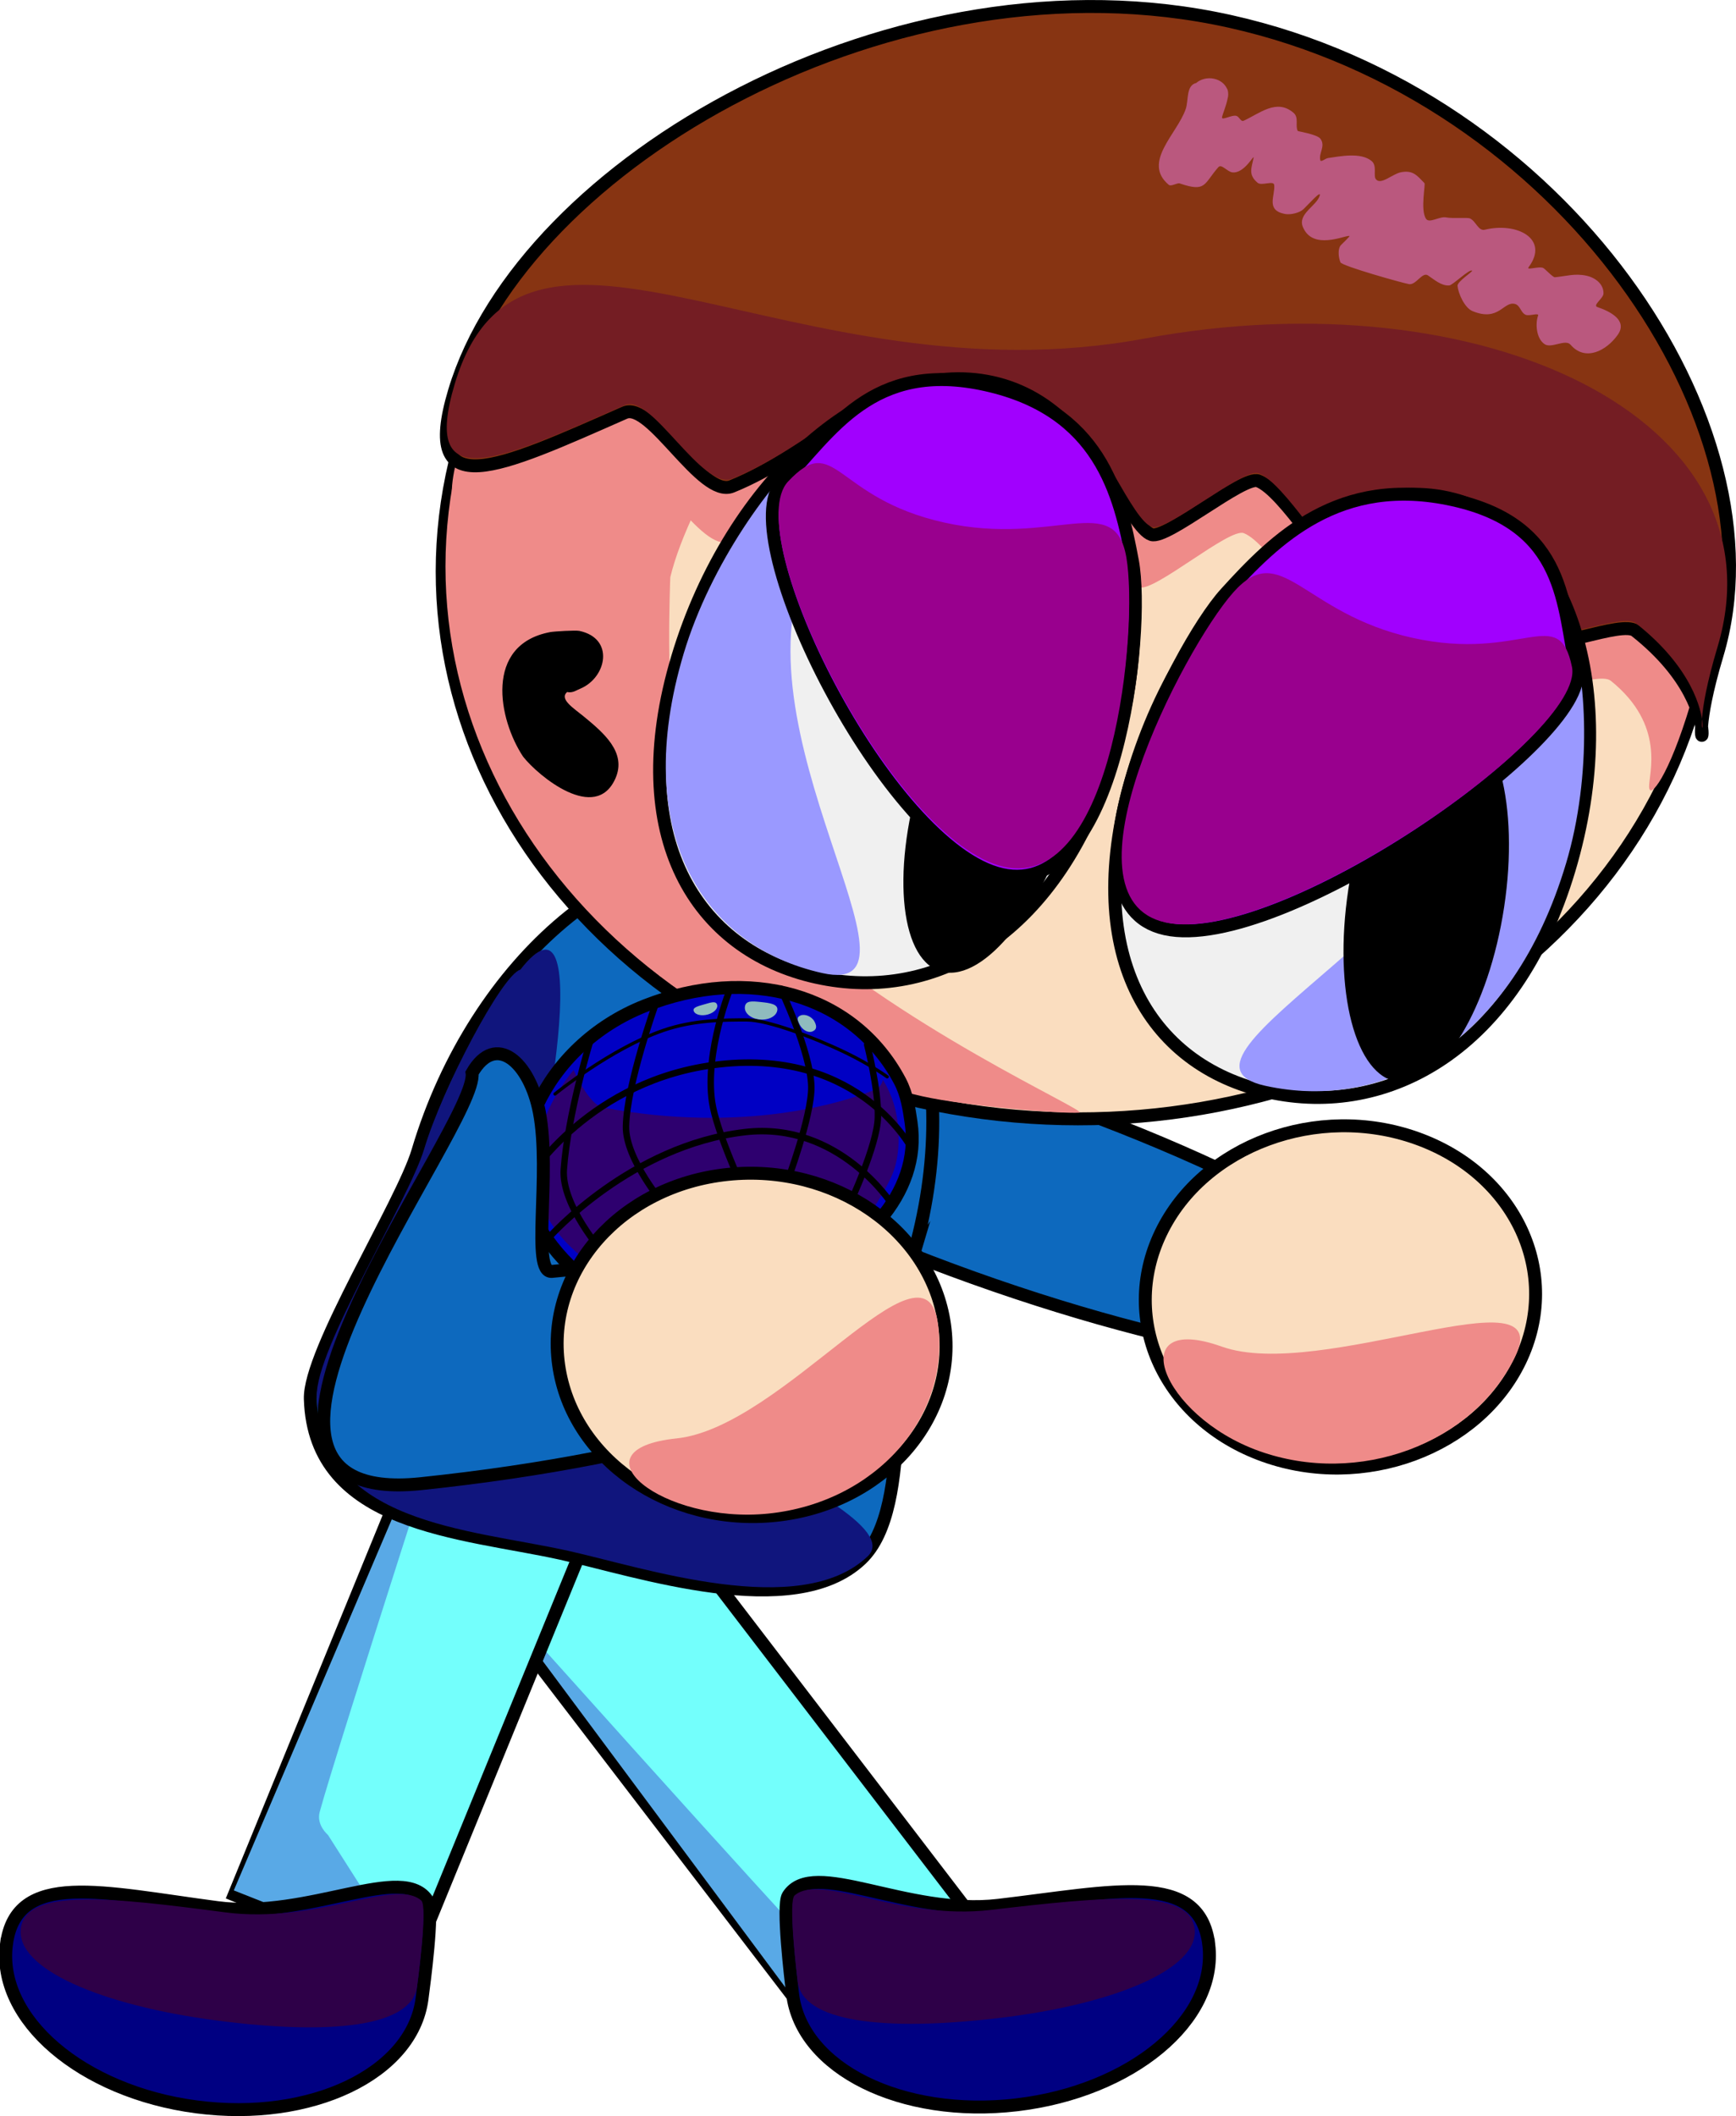 <svg version="1.1" xmlns="http://www.w3.org/2000/svg" xmlns:xlink="http://www.w3.org/1999/xlink" width="268.656" height="327.453" viewBox="0,0,268.656,327.453"><g transform="translate(-215.426,-33.362)"><g data-paper-data="{&quot;isPaintingLayer&quot;:true}" fill-rule="nonzero" stroke-linejoin="miter" stroke-miterlimit="10" stroke-dasharray="" stroke-dashoffset="0" style="mix-blend-mode: normal"><g stroke="#000000" stroke-linecap="butt"><path d="M347.172,354.062l-57.937,-75.66l23.415,-17.93l57.937,75.66z" fill="#73fffc" stroke-width="2"/><path d="M346.538,353.77l-55.967,-75.268c0,0 45.542,50.915 52.201,57.675c1.472,1.495 3.699,0.682 3.699,0.682l22.761,-0.881z" fill="#59a9e6" stroke-width="0"/></g><g stroke="#000000" stroke-linecap="butt"><path d="M251.675,326.585l36.091,-88.196l27.295,11.169l-36.091,88.196z" fill="#73fffc" stroke-width="2"/><path d="M251.608,325.89l36.747,-86.297c0,0 -20.981,65.009 -23.458,74.169c-0.548,2.025 1.278,3.537 1.278,3.537l12.244,19.207z" fill="#59a9e6" stroke-width="0"/></g><path d="M216.426,334.226c1.52,-11.563 14.883,-8.006 32.641,-5.672c14.208,1.867 28.822,-7.083 32.56,-1.028c0.934,1.513 -0.588,12.84 -0.892,15.151c-1.52,11.563 -17.148,19.045 -34.906,16.712c-17.758,-2.334 -30.923,-13.6 -29.403,-25.163z" data-paper-data="{&quot;index&quot;:null}" fill="#000082" stroke="#000000" stroke-width="2" stroke-linecap="butt"/><path d="M250.239,329.283c14.208,1.867 26.312,-5.374 30.381,-1.83c1.016,0.886 -0.484,12.05 -0.649,13.3c-0.822,6.255 -13.357,7.59 -31.116,5.256c-17.758,-2.334 -31.025,-7.992 -30.203,-14.247c0.822,-6.255 13.828,-4.814 31.587,-2.48z" data-paper-data="{&quot;index&quot;:null}" fill="#2e0048" stroke="#000000" stroke-width="0" stroke-linecap="butt"/><g stroke="#000000" stroke-linecap="butt"><path d="M402.498,334.319c1.36,11.583 -11.959,22.666 -29.748,24.754c-17.789,2.088 -33.312,-5.61 -34.672,-17.193c-0.272,-2.316 -1.637,-13.662 -0.682,-15.162c3.822,-6.003 18.31,3.149 32.543,1.478c17.789,-2.088 31.2,-5.46 32.559,6.123z" fill="#000082" stroke-width="2"/><path d="M400.306,331.825c0.735,6.265 -12.608,11.74 -30.397,13.828c-17.789,2.088 -30.305,0.579 -31.04,-5.686c-0.147,-1.252 -1.493,-12.437 -0.465,-13.308c4.117,-3.488 16.119,3.92 30.352,2.25c17.789,-2.088 30.814,-3.349 31.549,2.917z" fill="#2e0048" stroke-width="0"/></g><g><g stroke="#000000" stroke-linecap="butt"><path d="M379.083,204.023c35.747,12.777 61.808,29.194 58.207,36.667c-3.6,7.473 -35.498,3.174 -71.246,-9.603c-35.747,-12.777 -61.808,-29.194 -58.207,-36.667c3.6,-7.473 35.498,-3.174 71.246,9.603z" fill="#0d69be" stroke-width="2"/><path d="M434.693,209.509c15.344,5.484 22.488,20.92 15.957,34.476c-6.531,13.556 -24.264,20.1 -39.608,14.616c-15.344,-5.484 -22.488,-20.92 -15.957,-34.476c6.531,-13.556 24.264,-20.1 39.608,-14.616z" fill="#faddbf" stroke-width="2"/><path d="M404.497,241.739c15.344,5.484 51.94,-12.004 45.409,1.552c-6.531,13.556 -24.264,20.1 -39.608,14.616c-15.344,-5.484 -21.145,-21.652 -5.802,-16.168z" fill="#ef8b89" stroke-width="0"/></g><g stroke="#000000" stroke-linecap="butt"><path d="M356.544,228.378c-3.983,13.37 0.697,38.088 -7.839,46.232c-10.439,9.96 -34.801,1.699 -46.414,-0.867c-15.365,-3.396 -38.251,-4.148 -38.841,-23.896c-0.221,-7.385 14.238,-30.275 16.647,-38.363c8.853,-29.72 33.143,-50.03 54.253,-45.365c21.11,4.665 31.047,32.54 22.193,62.26z" fill="#0d69be" stroke-width="2"/><path d="M294.401,230.725c-3.983,13.37 63.841,35.323 55.305,43.468c-10.439,9.96 -34.801,1.699 -46.414,-0.867c-15.365,-3.396 -38.251,-4.148 -38.841,-23.896c-0.221,-7.385 14.238,-30.275 16.647,-38.363c2.727,-9.156 12.017,-26.869 14.854,-27.656c11.521,-14.761 4.515,26.952 -1.551,47.316z" fill="#10157d" stroke-width="0"/></g><g stroke-linecap="butt"><g stroke="#000000"><g><path d="M286.994,100.6c13.566,-45.308 67.205,-72.566 119.807,-60.881c52.602,11.685 84.248,57.886 70.682,103.195c-13.566,45.308 -67.205,72.566 -119.807,60.881c-52.602,-11.685 -84.248,-57.886 -70.682,-103.195z" fill="#faddbf" stroke-width="2"/><path d="M287.506,99.816c4.365,-14.577 21.622,-37.55 27.623,-39.536c0.685,-0.227 9.088,-7.183 19.49,-11.809c12.929,-5.749 28.356,-9.354 28.986,-9.01c8.213,4.479 -38.506,58.424 -44.445,83.222c-0.014,0.059 -0.757,20.178 0.935,21.007c1.869,5.313 4.69,20.822 14.852,30.453c18.939,17.949 49.315,31.278 47.501,31.398c-2.902,0.191 -17.444,-1.015 -24.26,-2.529c-52.602,-11.685 -84.248,-57.886 -70.682,-103.195z" fill="#ef8b89" stroke-width="0"/><path d="M477.028,142.339c-3.37,11.256 -6.308,14.751 -6.392,12.82c-0.085,-1.97 2.635,-9.549 -5.919,-16.443c-2.073,-1.671 -13.293,3.529 -16.004,1.658c-1.702,-1.175 -6.777,-12.014 -8.732,-13.146c-1.367,-0.792 -16.425,5.003 -17.868,4.217c-3.598,-1.96 -10.18,-14.007 -14.206,-15.581c-2.217,-0.867 -13.871,9.156 -16.169,8.384c-2.963,-0.996 -7.82,-14.2 -10.898,-14.884c-8.184,-1.818 -10.441,4.921 -18.071,9.429c-4.958,2.929 -11.942,-16.132 -16.739,-12.617c-5.958,4.365 -11.815,8.547 -17.626,10.974c-4.559,1.904 -12.097,-13.114 -16.089,-11.298c-19.275,8.771 -30.969,14.44 -25.7,-3.156c10.594,-35.383 51.045,2.856 104.257,-7.55c50.934,-9.96 96.75,11.81 86.156,47.193z" fill="#ef8b89" stroke-width="0"/></g><path d="M481.162,134.675c-6.808,22.739 4.816,10.07 -12.642,-3.696c-2.136,-1.685 -13.596,3.461 -16.387,1.573c-1.753,-1.186 -7.033,-12.071 -9.045,-13.216c-1.407,-0.801 -16.794,4.921 -18.278,4.126c-3.702,-1.983 -10.535,-14.086 -14.672,-15.684c-2.278,-0.88 -14.146,9.095 -16.506,8.309c-3.043,-1.014 -8.118,-14.267 -11.277,-14.968c-8.4,-1.866 -10.663,4.872 -18.448,9.345c-5.059,2.907 -12.356,-16.224 -17.246,-12.729c-6.073,4.339 -12.044,8.496 -17.981,10.895c-4.658,1.882 -12.492,-13.202 -16.57,-11.404c-19.686,8.68 -31.627,14.294 -26.358,-3.302c10.594,-35.383 68.372,-68.728 120.002,-57.259c51.631,11.469 86,62.63 75.407,98.012z" fill="#873412" stroke-width="2"/><path d="M481.221,133.487c-6.808,22.739 4.816,10.07 -12.642,-3.696c-2.136,-1.685 -13.596,3.461 -16.387,1.573c-1.753,-1.186 -7.033,-12.071 -9.045,-13.216c-1.407,-0.801 -16.794,4.921 -18.278,4.126c-3.702,-1.983 -10.535,-14.086 -14.672,-15.684c-2.278,-0.88 -14.146,9.095 -16.506,8.309c-3.043,-1.014 -8.118,-14.267 -11.277,-14.968c-8.4,-1.866 -10.663,4.872 -18.448,9.345c-5.059,2.907 -12.356,-16.224 -17.246,-12.729c-6.073,4.339 -12.044,8.496 -17.981,10.895c-4.658,1.882 -12.492,-13.202 -16.57,-11.404c-19.686,8.68 -31.627,14.294 -26.358,-3.302c10.594,-35.383 52.327,3.141 106.776,-6.99c52.118,-9.697 99.227,12.36 88.633,47.743z" fill="#741d23" stroke-width="0"/></g><path d="M405.419,47.308c0.04,0.128 0.061,0.271 0.068,0.424c0.031,0.274 0.009,0.558 -0.072,0.84c-0.207,1.127 -0.779,2.423 -0.871,2.91c-0.121,0.641 1.555,-0.426 2.252,-0.179c0.427,0.152 0.668,0.935 1.077,0.75c2.482,-1.12 5.113,-3.49 7.739,-1.23c0.87,0.748 0.212,2 0.648,2.804c0.037,0.068 2.973,0.519 3.488,1.184c0.888,1.145 -0.294,2.26 0.006,3.352c0.096,0.349 0.774,-0.285 1.185,-0.343c1.83,-0.26 5.075,-0.945 6.756,0.463c0.885,0.742 0.215,2.257 0.657,2.812c0.774,0.972 2.569,-0.839 3.908,-1.086c1.851,-0.342 2.465,0.518 3.607,1.687c0.197,0.202 -0.666,4.119 0.237,5.516c0.508,0.785 2.106,-0.419 3.12,-0.209c1.012,0.209 3.262,-0.037 3.706,0.169c0.891,0.413 1.291,1.981 2.264,1.741c4.965,-1.225 10.066,1.404 6.79,5.799c-0.415,0.556 1.652,-0.226 2.297,0.133c0.25,0.139 1.482,1.446 1.762,1.42c1.834,-0.174 3.098,-0.633 4.887,-0.24c1.486,0.327 2.697,1.364 2.642,2.777c-0.029,0.743 -1.737,1.807 -0.934,2.079c1.892,0.642 4.746,2.026 3.142,4.29c-1.741,2.458 -5.021,4.197 -7.307,1.529c-0.793,-0.925 -2.951,0.628 -4.005,-0.078c-1.351,-0.904 -1.438,-3.287 -1.017,-4.408c0.195,-0.518 -1.315,0.094 -1.892,-0.129c-0.777,-0.301 -0.846,-1.443 -1.652,-1.679c-1.804,-0.528 -2.474,2.823 -6.616,1.091c-1.222,-0.511 -2.196,-2.74 -2.305,-3.898c-0.063,-0.672 2.395,-2.204 2.247,-2.346c-0.357,-0.344 -3.007,2.252 -3.528,2.283c-1.252,0.075 -2.305,-0.904 -3.301,-1.562c-0.881,-0.581 -1.844,1.542 -2.932,1.355c-0.961,-0.165 -10.375,-2.803 -10.606,-3.374c-0.282,-0.696 -0.424,-1.871 -0.041,-2.519c0.138,-0.233 1.631,-1.539 1.421,-1.565c-0.745,-0.092 -5.706,2.285 -7.201,-1.408c-0.813,-2.008 2.136,-3.242 2.611,-4.814c0.293,-0.971 -1.732,1.345 -2.517,2.086c-0.603,0.569 -1.992,0.906 -2.87,0.736c-3.035,-0.585 -1.461,-2.88 -1.654,-4.487c-0.089,-0.742 -1.946,0.182 -2.567,-0.337c-1.517,-1.271 -0.914,-2.34 -0.625,-3.858c0.133,-0.695 -1.404,2.492 -3.301,2.243c-0.769,-0.101 -1.663,-1.348 -2.135,-0.815c-2.297,2.596 -1.856,3.945 -5.984,2.532c-0.398,-0.136 -1.33,0.526 -1.706,0.211c-4.169,-3.493 1.332,-7.895 2.631,-11.746c0.458,-1.358 0.03,-3.636 1.615,-4.009c0.703,-0.605 1.748,-0.883 2.779,-0.654c0.915,0.203 1.615,0.76 1.953,1.457c0.061,0.093 0.11,0.193 0.143,0.3z" fill="#ba587e" stroke="none" stroke-width="0.5"/></g><g stroke="#000000" stroke-linecap="butt"><path d="M387.733,150.097c-8.28,27.654 -27.354,38.63 -45.981,34.492c-18.626,-4.137 -29.751,-21.821 -21.471,-49.475c8.28,-27.654 30.091,-46.718 48.718,-42.581c18.626,4.137 27.014,29.91 18.734,57.564z" fill="#f0f0f0" stroke-width="2"/><path d="M340.848,119.46c-13.022,26.264 20.487,68.622 1.861,64.485c-18.626,-4.137 -29.751,-21.821 -21.471,-49.475c8.28,-27.654 38.437,-52.98 19.611,-15.01z" fill="#9a99ff" stroke-width="0"/></g><path d="M381.415,158.636c-4.587,15.321 -13.577,26.57 -20.08,25.126c-6.502,-1.444 -8.055,-15.035 -3.468,-30.356c4.587,-15.321 13.577,-26.57 20.079,-25.126c6.502,1.444 8.055,15.035 3.468,30.356z" fill="#000000" stroke="none" stroke-width="0" stroke-linecap="butt"/><g stroke="#000000" stroke-linecap="butt"><path d="M390.678,120.204c2.048,11.019 -2.537,52.41 -20.199,48.487c-17.661,-3.923 -41.894,-52.49 -33.997,-60.665c7.514,-7.779 13.843,-19.045 31.504,-15.122c17.661,3.923 20.74,16.798 22.692,27.3z" fill="#a100fe" stroke-width="2"/><path d="M389.741,119.63c1.877,10.981 -1.906,51.653 -18.965,47.863c-17.059,-3.789 -41.104,-51.416 -33.382,-59.63c7.348,-7.816 7.094,2.569 24.153,6.359c17.059,3.789 26.405,-5.057 28.193,5.409z" fill="#99008e" stroke-width="0"/></g><g data-paper-data="{&quot;index&quot;:null}" stroke="#000000" stroke-linecap="butt"><path d="M439.508,110.41c18.626,4.137 27.014,29.91 18.734,57.564c-8.28,27.654 -27.946,38.498 -46.572,34.361c-18.626,-4.137 -29.16,-21.69 -20.88,-49.344c8.28,-27.654 30.091,-46.718 48.718,-42.581z" fill="#f0f0f0" stroke-width="2"/><path d="M457.768,167.011c-8.28,27.654 -27.946,38.498 -46.572,34.361c-18.626,-4.137 34.486,-27.254 37.835,-55.667c4.841,-41.077 17.017,-6.348 8.738,21.307z" fill="#9a99ff" stroke-width="0"/></g><path d="M440.442,143.956c6.659,0.748 10.132,14.072 7.758,29.762c-2.374,15.69 -9.697,27.802 -16.356,27.055c-6.659,-0.748 -10.132,-14.072 -7.758,-29.762c2.374,-15.69 9.697,-27.802 16.356,-27.055z" data-paper-data="{&quot;index&quot;:null}" fill="#000000" stroke="none" stroke-width="0" stroke-linecap="butt"/><g data-paper-data="{&quot;index&quot;:null}" stroke="#000000" stroke-linecap="butt"><path d="M405.129,125.159c7.604,-8.379 17.528,-18.366 35.189,-14.443c17.661,3.923 16.876,16.42 19.085,26.359c2.322,10.446 -45.983,43.94 -63.644,40.017c-17.661,-3.923 1.391,-43.141 9.37,-51.933z" fill="#a100fe" stroke-width="2"/><path d="M406.271,125.047c7.441,-8.415 10.655,3.221 27.714,7.01c17.059,3.789 22.668,-5.406 24.711,4.496c2.147,10.407 -45.882,43.337 -62.942,39.547c-17.059,-3.789 2.708,-42.223 10.517,-51.053z" fill="#99008e" stroke-width="0"/></g><g><g><path d="M335.346,232.97c-15.933,6.268 -28.898,3.027 -36.83,-10.255c-6.204,-10.389 0.818,-27.46 16.751,-33.728c15.933,-6.268 32.209,-1.953 39.414,11.633c1.127,2.125 1.434,4.374 1.738,6.425c1.636,11.068 -7.631,20.637 -21.072,25.925z" fill="#0000c4" stroke="#000000" stroke-width="2" stroke-linecap="butt"/><path d="M304.204,198.925c0,0 2.302,5.404 4.575,5.829c21.802,4.079 37.093,-0.794 42.008,-2.738c1.117,-0.442 1.26,-1.558 1.26,-1.558c0,0 1.248,1.82 1.913,4.501c0.707,2.853 0.803,6.66 -0.229,9.602c-1.179,3.361 -6.271,10.451 -6.271,10.451l-20.277,11.569c0,0 -15.049,-3.596 -17.093,-4.859c-2.003,-1.238 -3.96,-3.198 -6.138,-5.209c-3.382,-3.123 -5.415,-7.311 -5.785,-10.174c-0.472,-3.653 0.694,-8.208 2.382,-11.736c1.571,-3.284 3.657,-5.677 3.657,-5.677z" fill="#2e006f" stroke="none" stroke-width="0" stroke-linecap="butt"/><path d="M318.428,220.069c0,0 -6.231,-7.252 -6.127,-12.407c0.131,-6.525 4.579,-18.912 4.579,-18.912" fill="none" stroke="#000000" stroke-width="1" stroke-linecap="round"/><path d="M349.629,195.024c0,0 1.779,6.984 1.655,11.281c-0.126,4.338 -4.359,13.33 -4.359,13.33" fill="none" stroke="#000000" stroke-width="1" stroke-linecap="round"/><path d="M308.798,227.25c0,0 -6.525,-7.362 -6.118,-12.941c0.625,-8.561 4.061,-19.774 4.061,-19.774" fill="none" stroke="#000000" stroke-width="1" stroke-linecap="round"/><path d="M297.298,215.611c0,0 9.395,-15.297 29.452,-17.556c21.969,-2.475 29.942,13.347 29.942,13.347" fill="none" stroke="#000000" stroke-width="1" stroke-linecap="round"/><path d="M300.509,224.724c0,0 12.537,-14.151 30.231,-16.177c14.528,-1.664 22.691,11.122 22.691,11.122" fill="none" stroke="#000000" stroke-width="1" stroke-linecap="round"/><path d="M332.971,191.12c-1.386,-0.146 -2.401,-1.031 -2.266,-1.977c0.134,-0.945 1.055,-0.871 2.441,-0.725c1.386,0.146 2.713,0.31 2.579,1.255c-0.134,0.945 -1.367,1.593 -2.754,1.447z" fill="#8fbbbe" stroke="none" stroke-width="0" stroke-linecap="butt"/><path d="M341.131,192.979c-0.635,0.25 -1.503,-0.213 -1.938,-1.034c-0.435,-0.821 -0.481,-1.208 0.154,-1.457c0.635,-0.25 1.695,0.137 2.13,0.958c0.435,0.821 0.29,1.283 -0.346,1.533z" fill="#8fbbbe" stroke="none" stroke-width="0" stroke-linecap="butt"/><path d="M324.989,190.343c-0.994,0.285 -1.978,0.054 -2.199,-0.517c-0.221,-0.571 0.668,-0.769 1.662,-1.054c0.994,-0.285 1.716,-0.549 1.936,0.021c0.221,0.571 -0.406,1.264 -1.4,1.55z" fill="#8fbbbe" stroke="none" stroke-width="0" stroke-linecap="butt"/><path d="M301.317,202.655c0,0 8.618,-7.041 16.787,-9.854c4.631,-1.595 9.352,-1.623 12.932,-1.61c3.166,0.011 10.176,2.613 15.301,5.085c3.773,1.82 6.389,3.715 6.389,3.715" fill="none" stroke="#000000" stroke-width="0.5" stroke-linecap="round"/><path d="M336.216,186.332c0,0 4.666,9.779 4.765,15.183c0.083,4.554 -3.829,14.98 -3.829,14.98" fill="none" stroke="#000000" stroke-width="1" stroke-linecap="round"/><path d="M330.421,217.347c0,0 -4.15,-8.981 -4.8,-13.468c-1.141,-7.879 2.868,-17.7 2.868,-17.7" fill="none" stroke="#000000" stroke-width="1" stroke-linecap="round"/></g><g stroke="#000000" stroke-linecap="butt"><path d="M300.854,230.106c38.423,-4.006 46.105,3.013 47.233,11.046c1.129,8.033 -29.104,17.792 -67.526,21.798c-38.423,4.006 9.047,-55.523 7.918,-63.555c3.651,-6.359 8.922,-1.671 10.414,6.082c1.84,9.561 -1.324,24.972 1.96,24.629z" fill="#0d69be" stroke-width="2"/><path d="M328.034,215.096c16.492,-1.72 31.521,8.698 33.569,23.269c2.048,14.571 -9.662,27.777 -26.154,29.496c-16.492,1.72 -31.521,-8.698 -33.569,-23.269c-2.048,-14.571 9.662,-27.777 26.154,-29.496z" fill="#faddbf" stroke-width="2"/><path d="M320.127,255.948c16.492,-1.72 38.384,-32.443 40.432,-17.872c2.048,14.571 -9.662,27.777 -26.154,29.496c-16.492,1.72 -30.77,-9.905 -14.278,-11.624z" fill="#ef8b89" stroke-width="0"/></g></g><path d="M303.202,140.444c-1.29,1.094 1.015,2.512 2.532,3.762c3.034,2.5 6.732,5.555 4.93,9.619c-3.071,6.925 -11.895,-0.35 -14.277,-3.366c-3.84,-5.76 -6.072,-17.35 4.184,-19.282c0.626,-0.118 3.944,-0.312 4.523,-0.187c5.48,1.177 4.197,7.178 0.218,8.903l-0.972,0.444c0,0 -0.562,0.256 -1.139,0.109z" fill="#000000" stroke="none" stroke-width="0.5" stroke-linecap="butt"/></g></g></g></svg>